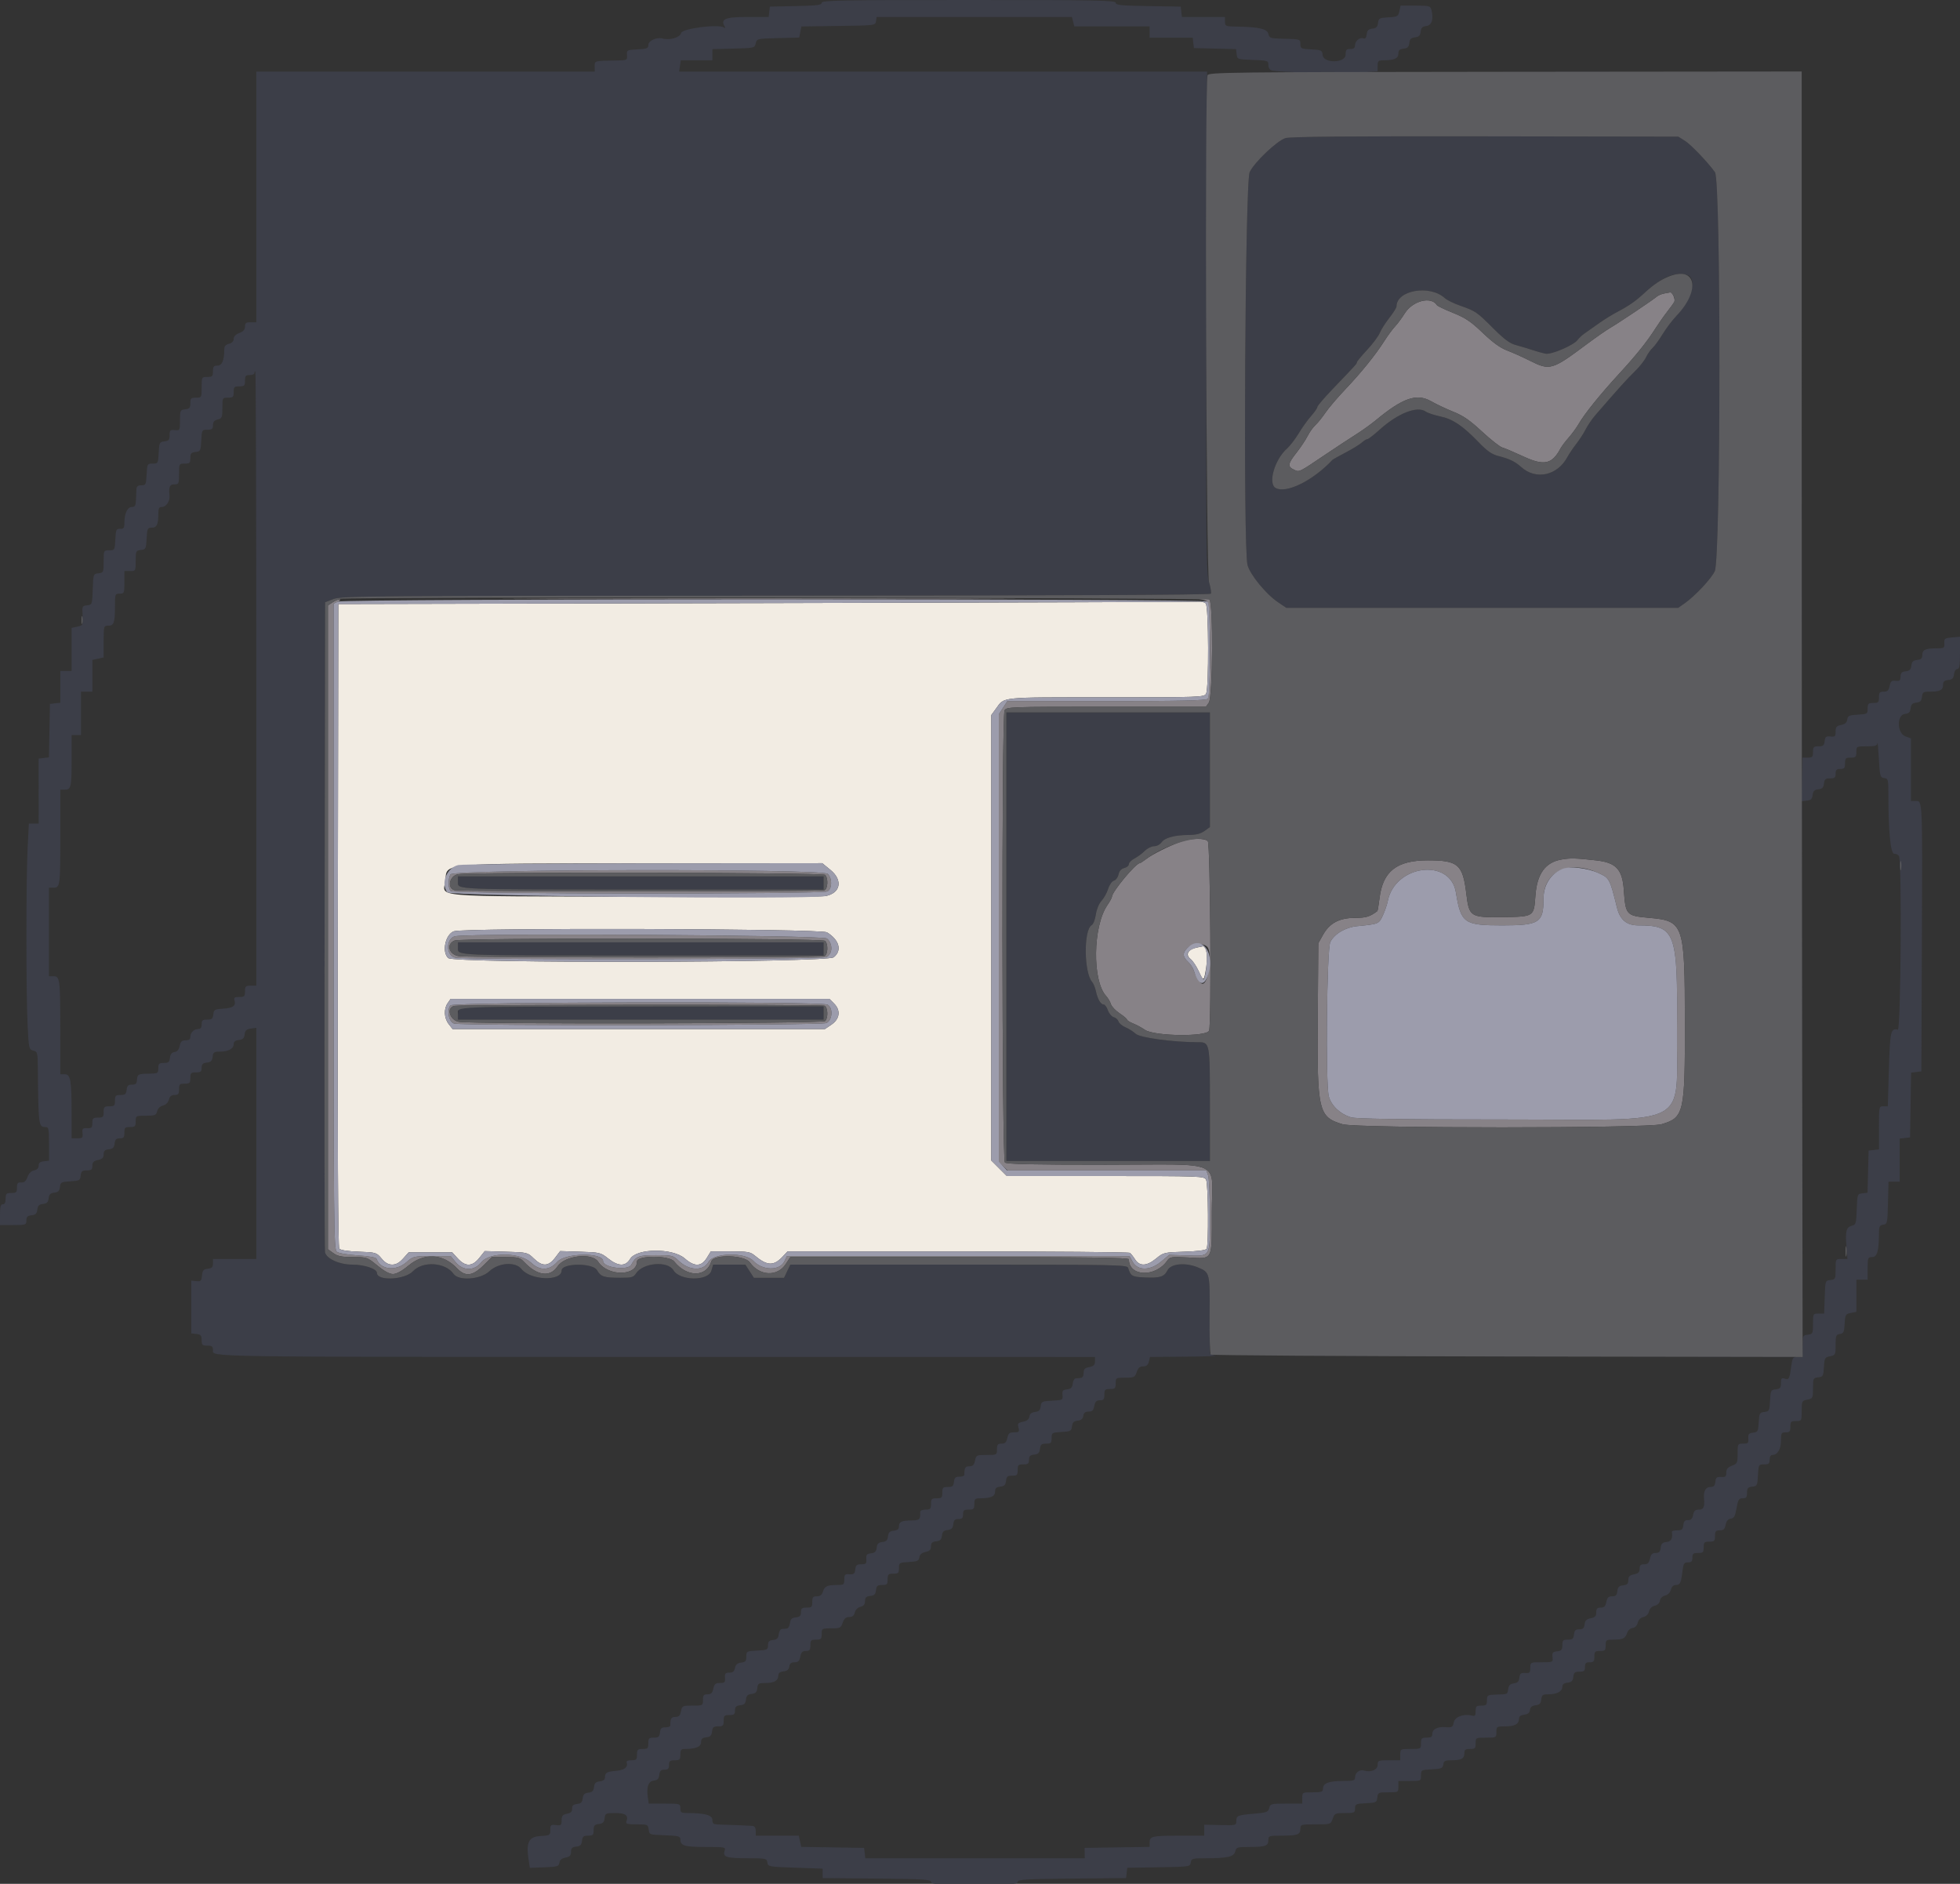 <svg id="svg" version="1.1" xmlns="http://www.w3.org/2000/svg" xmlns:xlink="http://www.w3.org/1999/xlink" width="400" height="384.444" viewBox="0, 0, 400,384.444"><rect x="0" y="0" width="400" height="384.444" fill="#333333" stroke="none"/><g id="svgg"><path id="path0" d="M156.346 123.076 L 69.038 123.269 68.941 188.805 C 68.874 234.007,68.969 254.492,69.246 254.827 C 69.501 255.133,70.965 255.360,73.231 255.444 C 76.732 255.574,76.836 255.605,77.863 256.827 C 78.608 257.713,79.242 258.077,80.040 258.077 C 80.823 258.077,81.503 257.698,82.282 256.827 L 83.398 255.577 87.844 255.577 L 92.289 255.577 93.430 256.827 C 95.006 258.552,96.384 258.512,97.830 256.699 L 98.930 255.320 103.291 255.449 C 107.619 255.576,107.661 255.586,108.940 256.827 C 110.678 258.512,111.912 258.476,113.268 256.698 L 114.320 255.319 118.427 255.448 C 122.394 255.573,122.587 255.619,124.111 256.827 C 126.174 258.463,127.664 258.495,128.591 256.925 C 129.893 254.723,137.288 254.657,139.758 256.827 C 141.714 258.546,143.128 258.515,144.231 256.731 L 145.063 255.385 149.040 255.385 C 152.651 255.385,153.118 255.468,154.105 256.289 C 156.567 258.337,157.902 258.384,159.690 256.485 L 160.726 255.385 195.459 255.391 C 214.562 255.394,230.369 255.524,230.586 255.679 C 230.802 255.834,231.282 256.438,231.652 257.019 C 232.579 258.475,234.036 258.410,235.955 256.827 C 237.432 255.609,237.578 255.574,241.716 255.444 C 244.370 255.361,246.067 255.145,246.244 254.867 C 246.685 254.174,246.593 241.590,246.140 240.744 C 245.754 240.023,245.120 240.000,225.609 240.000 L 205.475 240.000 203.891 238.416 L 202.308 236.833 202.308 191.376 L 202.308 145.919 203.277 144.594 C 205.044 142.179,203.786 142.308,225.637 142.308 C 245.121 142.308,245.754 142.285,246.140 141.564 C 246.731 140.459,246.674 123.751,246.077 123.154 C 245.823 122.900,245.174 122.735,244.635 122.787 C 244.095 122.839,204.365 122.969,156.346 123.076 M169.480 177.526 C 172.087 179.662,171.547 182.307,168.387 182.880 C 167.688 183.007,150.183 183.060,129.488 182.998 C 86.728 182.869,90.510 183.195,90.889 179.672 C 91.278 176.049,89.069 176.239,131.307 176.193 L 167.805 176.154 169.480 177.526 M168.764 190.264 C 171.310 191.845,171.888 193.982,170.140 195.357 C 168.715 196.478,92.705 196.633,91.473 195.517 C 90.121 194.294,90.882 190.691,92.626 190.052 C 94.672 189.303,167.542 189.505,168.764 190.264 M244.080 193.411 C 242.434 193.770,241.894 194.857,242.947 195.689 C 243.405 196.051,244.163 197.175,244.631 198.188 C 245.648 200.387,245.691 200.365,246.170 197.392 C 246.534 195.132,246.197 193.015,245.490 193.122 C 245.326 193.147,244.692 193.277,244.080 193.411 M170.234 204.814 C 171.624 206.205,171.389 207.958,169.655 209.122 L 168.348 210.000 130.356 210.000 L 92.364 210.000 91.566 208.987 C 90.621 207.785,90.534 205.892,91.368 204.701 L 91.967 203.846 130.616 203.846 L 169.266 203.846 170.234 204.814 " stroke="none" fill="#f2ece3" fill-rule="evenodd"></path><path id="path1" d="M167.692 0.566 C 167.692 1.032,166.755 1.151,162.404 1.239 L 157.115 1.346 156.994 2.404 L 156.872 3.462 152.500 3.462 C 147.973 3.462,146.965 3.897,147.919 5.441 C 148.096 5.726,148.028 5.784,147.731 5.601 C 146.549 4.871,139.233 5.820,139.004 6.733 C 138.770 7.662,136.735 8.258,135.181 7.851 C 133.981 7.537,132.308 8.324,132.308 9.202 C 132.308 9.857,132.003 9.978,130.096 10.077 C 127.948 10.189,127.887 10.222,127.957 11.250 C 128.028 12.294,127.999 12.308,125.649 12.346 C 121.261 12.415,121.345 12.392,121.361 13.558 L 121.376 14.615 86.842 14.615 L 52.308 14.615 52.308 40.192 L 52.308 65.769 51.154 65.769 C 50.209 65.769,50.000 65.928,50.000 66.646 C 50.000 67.268,49.664 67.651,48.846 67.959 C 48.100 68.241,47.692 68.663,47.692 69.156 C 47.692 69.647,47.351 70.002,46.731 70.158 C 46.046 70.330,45.769 70.660,45.769 71.305 C 45.769 73.531,45.312 74.615,44.375 74.615 C 43.616 74.615,43.462 74.811,43.462 75.769 C 43.462 76.795,43.333 76.923,42.308 76.923 C 41.166 76.923,41.154 76.944,41.154 79.038 C 41.154 81.132,41.142 81.154,40.000 81.154 C 38.980 81.154,38.846 81.285,38.846 82.282 C 38.846 83.227,38.674 83.430,37.788 83.532 C 36.778 83.648,36.731 83.747,36.731 85.769 C 36.731 87.847,36.712 87.883,35.673 87.774 C 34.732 87.675,34.615 87.789,34.615 88.806 C 34.615 89.767,34.447 89.968,33.558 90.071 C 32.556 90.186,32.494 90.310,32.385 92.404 C 32.272 94.561,32.242 94.615,31.154 94.615 C 30.066 94.615,30.036 94.669,29.923 96.827 C 29.815 98.899,29.747 99.038,28.846 99.038 C 28.154 99.038,27.874 99.254,27.845 99.808 C 27.824 100.231,27.781 101.226,27.749 102.019 C 27.703 103.192,27.547 103.462,26.914 103.462 C 26.016 103.462,25.385 104.795,25.385 106.690 C 25.385 107.745,25.246 107.941,24.519 107.915 C 23.731 107.887,23.644 108.083,23.538 110.096 C 23.426 112.263,23.400 112.308,22.288 112.308 C 21.160 112.308,21.154 112.319,21.154 114.590 C 21.154 116.794,21.117 116.876,20.096 116.994 C 19.049 117.114,19.037 117.146,18.927 120.264 C 18.817 123.371,18.802 123.415,17.773 123.534 C 16.771 123.649,16.736 123.730,16.859 125.635 C 16.984 127.574,16.961 127.623,15.801 127.878 L 14.615 128.138 14.615 132.531 L 14.615 136.923 13.462 136.923 L 12.308 136.923 12.308 140.167 L 12.308 143.410 11.250 143.532 L 10.192 143.654 10.086 149.110 L 9.979 154.566 8.932 154.687 L 7.885 154.808 7.889 161.442 L 7.893 168.077 6.891 168.077 L 5.888 168.077 5.638 172.981 C 5.315 179.306,5.314 202.984,5.636 209.300 C 5.876 214.004,5.917 214.185,6.789 214.403 C 7.648 214.619,7.694 214.796,7.723 217.988 C 7.832 229.663,7.875 230.000,9.253 230.000 C 9.937 230.000,10.000 230.291,10.000 233.436 L 10.000 236.872 8.942 236.994 C 8.182 237.081,7.885 237.331,7.885 237.885 C 7.885 238.388,7.564 238.720,6.957 238.846 C 6.365 238.969,5.878 239.458,5.611 240.199 C 5.303 241.051,4.963 241.346,4.327 241.309 C 3.619 241.268,3.462 241.460,3.462 242.360 C 3.462 243.327,3.321 243.462,2.308 243.462 C 1.282 243.462,1.154 243.590,1.154 244.615 C 1.154 245.385,0.962 245.769,0.577 245.769 C 0.134 245.769,0.000 246.261,0.000 247.885 L 0.000 250.000 2.692 250.000 C 5.288 250.000,5.385 249.966,5.385 249.064 C 5.385 248.329,5.612 248.102,6.442 248.006 C 7.266 247.911,7.526 247.656,7.619 246.850 C 7.712 246.051,7.974 245.789,8.773 245.696 C 9.573 245.604,9.835 245.342,9.927 244.543 C 10.019 243.743,10.282 243.481,11.081 243.389 C 11.882 243.296,12.142 243.034,12.235 242.231 C 12.346 241.269,12.503 241.184,14.351 241.077 C 16.208 240.970,16.355 240.888,16.468 239.904 C 16.570 239.018,16.773 238.846,17.718 238.846 C 18.655 238.846,18.846 238.689,18.846 237.915 C 18.846 237.193,19.106 236.927,20.000 236.731 C 20.884 236.537,21.154 236.265,21.154 235.572 C 21.154 234.870,21.392 234.639,22.212 234.545 C 23.042 234.449,23.295 234.196,23.391 233.365 C 23.487 232.535,23.713 232.308,24.449 232.308 C 25.232 232.308,25.385 232.120,25.385 231.154 C 25.385 230.128,25.513 230.000,26.538 230.000 C 27.564 230.000,27.692 229.872,27.692 228.846 C 27.692 227.707,27.718 227.692,29.766 227.692 C 31.632 227.692,31.863 227.600,32.070 226.773 C 32.210 226.218,32.681 225.759,33.260 225.614 C 33.853 225.465,34.311 225.008,34.459 224.417 C 34.631 223.733,34.960 223.462,35.619 223.462 C 36.384 223.462,36.538 223.268,36.538 222.308 C 36.538 221.282,36.667 221.154,37.692 221.154 C 38.718 221.154,38.846 221.026,38.846 220.000 C 38.846 218.974,38.974 218.846,40.000 218.846 C 40.966 218.846,41.154 218.694,41.154 217.910 C 41.154 217.175,41.381 216.948,42.212 216.852 C 43.042 216.757,43.295 216.504,43.391 215.673 C 43.498 214.744,43.676 214.615,44.859 214.615 C 46.581 214.615,47.692 214.017,47.692 213.089 C 47.692 212.578,48.010 212.322,48.750 212.237 C 49.569 212.143,49.834 211.886,49.925 211.098 C 50.018 210.303,50.290 210.045,51.175 209.915 L 52.308 209.749 52.308 233.336 L 52.308 256.923 47.885 256.923 L 43.462 256.923 43.462 257.859 C 43.462 258.594,43.235 258.821,42.404 258.917 C 41.520 259.018,41.326 259.246,41.225 260.299 C 41.118 261.412,40.983 261.547,40.071 261.453 L 39.038 261.346 39.038 266.731 L 39.038 272.115 40.096 272.237 C 40.982 272.339,41.154 272.542,41.154 273.487 C 41.154 274.484,41.288 274.615,42.308 274.615 C 43.267 274.615,43.462 274.770,43.462 275.532 C 43.462 276.961,40.287 276.912,134.327 276.918 L 223.462 276.923 223.462 277.837 C 223.462 278.544,223.201 278.802,222.308 278.981 C 221.391 279.164,221.154 279.411,221.154 280.183 C 221.154 280.768,220.925 281.173,220.577 281.202 C 220.260 281.228,219.784 281.272,219.519 281.298 C 219.255 281.325,218.985 281.812,218.919 282.381 C 218.827 283.180,218.565 283.442,217.765 283.534 C 216.895 283.635,216.748 283.818,216.838 284.692 C 216.943 285.701,216.884 285.733,214.723 285.846 C 212.630 285.955,212.493 286.022,212.381 286.996 C 212.288 287.795,212.026 288.057,211.227 288.150 C 210.512 288.232,210.156 288.523,210.075 289.091 C 209.994 289.658,209.595 289.985,208.783 290.147 C 207.757 290.352,207.639 290.504,207.850 291.345 C 208.067 292.209,207.975 292.308,206.961 292.308 C 206.017 292.308,205.788 292.499,205.577 293.462 C 205.380 294.356,205.114 294.615,204.393 294.615 C 203.615 294.615,203.462 294.805,203.462 295.769 C 203.462 296.912,203.441 296.923,201.337 296.923 C 199.283 296.923,199.204 296.962,198.981 298.077 C 198.802 298.970,198.544 299.231,197.837 299.231 C 196.985 299.231,196.793 299.556,196.806 300.972 C 196.808 301.190,196.359 301.363,195.808 301.357 C 194.999 301.348,194.784 301.549,194.686 302.404 C 194.584 303.290,194.381 303.462,193.436 303.462 C 192.439 303.462,192.308 303.596,192.308 304.615 C 192.308 305.641,192.179 305.769,191.154 305.769 C 190.128 305.769,190.000 305.897,190.000 306.923 C 190.000 307.939,189.867 308.077,188.889 308.077 C 188.247 308.077,187.785 308.280,187.796 308.558 C 187.853 310.101,187.683 310.263,185.982 310.289 C 183.958 310.319,183.462 310.565,183.462 311.536 C 183.462 312.036,183.138 312.294,182.404 312.378 C 181.580 312.473,181.320 312.728,181.227 313.534 C 181.134 314.334,180.872 314.596,180.073 314.688 C 179.273 314.781,179.011 315.043,178.919 315.842 C 178.827 316.642,178.565 316.904,177.765 316.996 C 176.900 317.096,176.743 317.289,176.803 318.173 C 176.867 319.098,176.737 319.231,175.771 319.231 C 174.852 319.231,174.646 319.408,174.545 320.288 C 174.442 321.180,174.257 321.334,173.365 321.268 C 172.433 321.199,172.308 321.324,172.308 322.326 C 172.308 323.405,172.226 323.462,170.673 323.467 C 168.762 323.474,168.278 323.726,167.911 324.904 C 167.728 325.490,167.339 325.769,166.705 325.769 C 165.922 325.769,165.769 325.957,165.769 326.923 C 165.769 327.949,165.641 328.077,164.615 328.077 C 163.649 328.077,163.462 328.229,163.462 329.013 C 163.462 329.748,163.235 329.975,162.404 330.071 C 161.573 330.166,161.320 330.419,161.224 331.250 C 161.158 331.832,160.855 332.329,160.551 332.356 C 160.248 332.382,159.784 332.425,159.519 332.452 C 159.255 332.478,158.985 332.965,158.919 333.534 C 158.827 334.334,158.565 334.596,157.765 334.688 C 156.950 334.782,156.731 335.012,156.731 335.769 C 156.731 336.670,156.591 336.738,154.519 336.846 C 152.365 336.958,152.308 336.990,152.308 338.071 C 152.308 338.994,152.131 339.200,151.252 339.301 C 150.481 339.390,150.144 339.683,150.002 340.385 C 149.857 341.102,149.564 341.346,148.846 341.346 C 148.036 341.346,147.896 341.513,147.957 342.404 C 148.020 343.328,147.891 343.462,146.930 343.462 C 146.021 343.462,145.786 343.662,145.577 344.615 C 145.380 345.510,145.114 345.769,144.393 345.769 C 143.615 345.769,143.462 345.959,143.462 346.923 C 143.462 348.066,143.441 348.077,141.337 348.077 C 139.283 348.077,139.204 348.116,138.981 349.231 C 138.802 350.124,138.544 350.385,137.837 350.385 C 136.985 350.385,136.793 350.710,136.806 352.126 C 136.808 352.344,136.359 352.517,135.808 352.511 C 134.999 352.502,134.784 352.703,134.686 353.558 C 134.584 354.444,134.381 354.615,133.436 354.615 C 132.439 354.615,132.308 354.749,132.308 355.769 C 132.308 356.795,132.179 356.923,131.154 356.923 C 130.128 356.923,130.000 357.051,130.000 358.077 C 130.000 359.100,129.870 359.231,128.858 359.231 C 128.107 359.231,127.777 359.395,127.893 359.712 C 128.219 360.601,127.407 361.248,125.791 361.384 C 123.835 361.550,123.462 361.760,123.462 362.689 C 123.462 363.190,123.138 363.448,122.404 363.532 C 121.580 363.627,121.320 363.882,121.227 364.688 C 121.134 365.488,120.872 365.750,120.073 365.842 C 119.273 365.934,119.011 366.197,118.919 366.996 C 118.827 367.795,118.565 368.057,117.765 368.150 C 116.988 368.240,116.737 368.476,116.758 369.100 C 116.777 369.714,116.501 369.988,115.700 370.148 C 114.810 370.326,114.615 370.565,114.615 371.478 C 114.615 372.489,114.509 372.579,113.462 372.457 C 112.412 372.335,112.308 372.424,112.308 373.449 C 112.308 374.536,112.238 374.579,110.288 374.691 C 107.932 374.827,107.345 375.959,107.858 379.378 L 108.129 381.185 111.084 381.073 C 113.766 380.972,114.049 380.886,114.156 380.140 C 114.235 379.580,114.633 379.246,115.406 379.092 C 116.291 378.915,116.538 378.659,116.538 377.920 C 116.538 377.174,116.762 376.948,117.596 376.852 C 118.427 376.757,118.680 376.504,118.776 375.673 C 118.877 374.787,119.081 374.615,120.026 374.615 C 121.017 374.615,121.154 374.479,121.154 373.487 C 121.154 372.542,121.326 372.339,122.212 372.237 C 123.042 372.141,123.295 371.888,123.391 371.058 C 123.507 370.051,123.612 370.000,125.561 370.000 C 127.674 370.000,128.310 370.485,127.831 371.731 C 127.650 372.204,128.026 372.308,129.933 372.308 C 132.182 372.308,132.261 372.342,132.378 373.365 C 132.499 374.413,132.529 374.424,135.673 374.535 C 138.403 374.631,138.846 374.741,138.846 375.323 C 138.846 376.671,139.649 376.923,143.949 376.923 C 148.036 376.923,148.123 376.941,147.869 377.740 C 147.477 378.977,148.242 379.218,152.569 379.225 C 156.335 379.231,156.490 379.264,156.608 380.096 C 156.727 380.938,156.884 380.967,162.308 381.154 L 167.885 381.346 167.885 382.308 L 167.885 383.269 178.942 383.371 C 188.418 383.459,190.000 383.555,190.000 384.044 C 190.000 384.533,191.280 384.615,198.846 384.615 C 206.412 384.615,207.692 384.533,207.692 384.044 C 207.692 383.555,209.274 383.459,218.750 383.371 L 229.808 383.269 229.929 382.221 L 230.049 381.172 236.467 381.067 C 242.793 380.963,242.886 380.949,243.008 380.096 C 243.123 379.285,243.315 379.231,246.084 379.227 C 250.549 379.220,251.819 378.927,252.092 377.839 C 252.307 376.985,252.501 376.923,254.976 376.923 C 258.245 376.923,258.846 376.708,258.846 375.536 C 258.846 374.654,258.957 374.615,261.507 374.615 C 264.784 374.615,265.385 374.400,265.385 373.228 C 265.385 372.334,265.471 372.308,268.482 372.308 C 271.577 372.308,271.579 372.307,271.981 371.154 C 272.361 370.064,272.498 370.000,274.461 370.000 C 276.409 370.000,276.538 369.941,276.538 369.058 C 276.538 368.180,276.691 368.107,278.750 368.000 C 280.844 367.891,280.968 367.828,281.083 366.827 C 281.199 365.818,281.301 365.769,283.295 365.769 C 285.360 365.769,285.385 365.756,285.385 364.615 L 285.385 363.462 287.692 363.462 C 289.991 363.462,290.000 363.457,290.000 362.327 C 290.000 361.215,290.045 361.190,292.212 361.077 C 294.171 360.975,294.437 360.863,294.546 360.096 C 294.649 359.370,294.907 359.231,296.149 359.231 C 298.218 359.231,298.846 358.908,298.846 357.843 C 298.846 357.077,299.039 356.923,300.000 356.923 C 301.026 356.923,301.154 356.795,301.154 355.769 C 301.154 354.627,301.175 354.615,303.269 354.615 C 305.363 354.615,305.385 354.604,305.385 353.462 C 305.385 352.340,305.436 352.308,307.231 352.308 C 309.169 352.308,310.000 351.831,310.000 350.718 C 310.000 350.276,310.357 350.010,311.058 349.929 C 311.805 349.843,312.151 349.561,312.235 348.966 C 312.319 348.376,312.665 348.088,313.389 348.004 C 314.195 347.911,314.450 347.651,314.545 346.827 C 314.652 345.898,314.830 345.769,316.012 345.769 C 317.735 345.769,318.846 345.171,318.846 344.243 C 318.846 343.732,319.164 343.476,319.904 343.391 C 320.735 343.295,320.988 343.042,321.083 342.212 C 321.185 341.326,321.388 341.154,322.333 341.154 C 323.280 341.154,323.462 340.999,323.462 340.192 C 323.462 339.423,323.654 339.231,324.423 339.231 C 325.235 339.231,325.385 339.051,325.385 338.077 C 325.385 337.051,325.513 336.923,326.538 336.923 C 327.564 336.923,327.692 336.795,327.692 335.769 C 327.692 334.669,327.768 334.615,329.327 334.609 C 331.229 334.603,331.722 334.350,332.082 333.197 C 332.226 332.735,332.718 332.302,333.175 332.236 C 333.690 332.161,334.092 331.754,334.229 331.168 C 334.367 330.580,334.806 330.137,335.385 330.000 C 335.958 329.865,336.403 329.420,336.538 328.846 C 336.675 328.267,337.119 327.828,337.706 327.691 C 338.284 327.555,338.700 327.151,338.772 326.655 C 338.843 326.169,339.266 325.747,339.824 325.607 C 340.392 325.465,340.851 324.999,340.997 324.417 C 341.144 323.834,341.512 323.462,341.942 323.462 C 342.870 323.462,343.067 323.084,343.340 320.778 C 343.542 319.069,343.673 318.846,344.477 318.846 C 345.189 318.846,345.385 318.639,345.385 317.885 C 345.385 317.073,345.564 316.923,346.538 316.923 C 347.564 316.923,347.692 316.795,347.692 315.769 C 347.692 314.744,347.821 314.615,348.846 314.615 C 349.872 314.615,350.000 314.487,350.000 313.462 C 350.000 312.484,350.149 312.308,350.971 312.308 C 351.739 312.308,351.990 312.070,352.169 311.175 C 352.323 310.403,352.657 310.005,353.217 309.925 C 353.880 309.830,354.108 309.419,354.397 307.788 C 354.708 306.037,354.874 305.769,355.647 305.769 C 356.377 305.769,356.538 305.564,356.538 304.641 C 356.538 303.696,356.710 303.493,357.596 303.391 C 358.597 303.276,358.660 303.151,358.769 301.058 C 358.882 298.891,358.908 298.846,360.019 298.846 C 360.973 298.846,361.154 298.693,361.154 297.885 C 361.154 297.308,361.374 296.923,361.703 296.923 C 362.754 296.923,363.462 295.751,363.462 294.011 C 363.462 292.451,363.542 292.308,364.423 292.308 C 365.235 292.308,365.385 292.128,365.385 291.154 C 365.385 290.128,365.513 290.000,366.538 290.000 C 367.677 290.000,367.692 289.973,367.692 287.933 C 367.692 285.943,367.736 285.857,368.846 285.635 C 369.959 285.412,370.000 285.329,370.000 283.304 C 370.000 281.300,370.048 281.199,371.058 281.083 C 372.041 280.970,372.123 280.822,372.230 278.987 C 372.337 277.142,372.420 276.997,373.480 276.785 C 374.571 276.567,374.615 276.476,374.615 274.459 C 374.615 272.576,374.704 272.349,375.481 272.238 C 376.232 272.132,376.361 271.854,376.461 270.141 C 376.568 268.296,376.651 268.151,377.711 267.939 L 378.846 267.712 378.846 264.433 L 378.846 261.154 380.000 261.154 L 381.154 261.154 381.154 258.846 C 381.154 256.675,381.208 256.538,382.065 256.538 C 383.079 256.538,383.449 255.292,383.457 251.854 C 383.461 250.281,383.571 250.038,384.327 249.931 C 385.158 249.813,385.197 249.637,385.301 245.481 L 385.410 241.154 386.551 241.154 L 387.692 241.154 387.692 236.756 L 387.692 232.359 388.750 232.237 L 389.808 232.115 389.913 225.505 L 390.018 218.896 391.067 218.775 L 392.115 218.654 392.221 191.923 C 392.337 162.867,392.363 163.462,390.954 163.462 L 390.000 163.462 390.000 157.082 L 390.000 150.702 388.846 150.267 C 387.137 149.622,387.059 145.893,388.750 145.699 C 389.574 145.604,389.834 145.348,389.927 144.543 C 390.019 143.743,390.282 143.481,391.081 143.389 C 391.887 143.296,392.142 143.036,392.237 142.212 C 392.346 141.262,392.510 141.154,393.840 141.154 C 395.899 141.154,396.538 140.831,396.538 139.792 C 396.538 139.102,396.780 138.869,397.596 138.776 C 398.427 138.680,398.680 138.427,398.776 137.596 C 398.845 136.991,399.133 136.538,399.449 136.538 C 399.885 136.538,400.000 135.848,400.000 133.241 L 400.000 129.943 398.365 130.089 C 396.861 130.224,396.737 130.318,396.803 131.272 C 396.871 132.249,396.781 132.308,395.200 132.308 C 392.944 132.308,392.308 132.607,392.308 133.669 C 392.308 134.360,392.066 134.592,391.250 134.686 C 390.426 134.781,390.166 135.036,390.073 135.842 C 389.981 136.642,389.718 136.904,388.919 136.996 C 388.109 137.089,387.881 137.324,387.869 138.077 C 387.856 138.878,387.688 139.021,386.861 138.936 C 386.031 138.849,385.830 139.023,385.636 139.993 C 385.451 140.917,385.205 141.154,384.433 141.154 C 383.610 141.154,383.462 141.330,383.462 142.308 C 383.462 143.333,383.333 143.462,382.308 143.462 C 381.287 143.462,381.154 143.592,381.154 144.595 C 381.154 145.692,381.088 145.733,379.135 145.845 C 377.364 145.947,377.100 146.070,376.990 146.842 C 376.902 147.464,376.535 147.789,375.740 147.948 C 374.806 148.135,374.615 148.363,374.615 149.293 C 374.615 150.286,374.495 150.401,373.558 150.303 C 372.657 150.209,372.482 150.349,372.378 151.250 C 372.276 152.136,372.073 152.308,371.128 152.308 C 370.131 152.308,370.000 152.442,370.000 153.462 C 370.000 154.469,369.863 154.615,368.924 154.615 L 367.849 154.615 367.745 159.066 L 367.642 163.518 368.725 163.393 C 369.576 163.296,369.833 163.048,369.927 162.235 C 370.019 161.435,370.282 161.173,371.081 161.081 C 371.887 160.988,372.142 160.728,372.237 159.904 C 372.339 159.018,372.542 158.846,373.487 158.846 C 374.434 158.846,374.615 158.692,374.615 157.885 C 374.615 157.115,374.808 156.923,375.577 156.923 C 376.389 156.923,376.538 156.744,376.538 155.769 C 376.538 154.744,376.667 154.615,377.692 154.615 C 378.718 154.615,378.846 154.487,378.846 153.462 C 378.846 152.319,378.868 152.308,380.962 152.308 C 382.691 152.308,383.090 152.185,383.151 151.635 C 383.192 151.264,383.322 152.692,383.440 154.808 C 383.641 158.428,383.705 158.661,384.519 158.777 C 385.341 158.893,385.385 159.069,385.386 162.238 C 385.390 169.783,385.831 174.231,386.575 174.231 C 386.953 174.231,387.388 174.434,387.542 174.683 C 388.159 175.681,387.930 210.273,387.308 210.126 C 385.864 209.786,385.712 210.461,385.487 218.215 L 385.268 225.769 384.365 225.769 C 383.470 225.769,383.462 225.808,383.462 230.167 L 383.462 234.564 382.404 234.686 L 381.346 234.808 381.238 239.110 L 381.129 243.413 380.084 243.533 C 379.052 243.652,379.037 243.695,378.927 246.789 C 378.824 249.713,378.756 249.939,377.916 250.150 C 376.779 250.435,376.572 251.242,376.826 254.399 L 377.028 256.923 375.822 256.923 C 374.618 256.923,374.615 256.927,374.615 259.013 C 374.615 261.007,374.567 261.108,373.558 261.224 C 372.504 261.346,372.500 261.357,372.389 264.712 L 372.278 268.077 371.139 268.077 C 370.017 268.077,370.000 268.107,370.000 270.167 C 370.000 272.161,369.951 272.262,368.942 272.378 C 367.925 272.495,367.885 272.584,367.888 274.712 C 367.892 276.858,367.861 276.923,366.854 276.923 C 365.907 276.923,365.795 277.082,365.572 278.750 C 365.215 281.412,365.106 281.624,364.233 281.347 C 363.578 281.139,363.462 281.276,363.462 282.256 C 363.462 283.229,363.296 283.430,362.404 283.532 C 361.404 283.647,361.340 283.774,361.232 285.842 C 361.124 287.899,361.055 288.037,360.078 288.149 C 359.115 288.260,359.030 288.416,358.923 290.265 C 358.816 292.113,358.731 292.269,357.769 292.380 C 356.900 292.480,356.743 292.673,356.803 293.558 C 356.867 294.488,356.739 294.615,355.745 294.615 C 354.638 294.615,354.615 294.656,354.615 296.646 C 354.615 298.550,354.543 298.705,353.462 299.113 C 352.599 299.439,352.308 299.794,352.308 300.520 C 352.308 301.340,352.144 301.480,351.250 301.419 C 350.360 301.358,350.173 301.514,350.071 302.404 C 349.975 303.232,349.747 303.462,349.020 303.462 C 348.103 303.462,347.620 304.344,347.758 305.769 C 347.927 307.525,347.679 308.077,346.721 308.077 C 345.964 308.077,345.702 308.315,345.533 309.161 C 345.373 309.962,345.099 310.239,344.485 310.219 C 343.856 310.199,343.624 310.449,343.532 311.250 C 343.430 312.136,343.227 312.308,342.282 312.308 C 341.662 312.308,341.174 312.438,341.199 312.596 C 341.412 313.940,341.077 314.573,340.096 314.686 C 339.265 314.782,339.012 315.035,338.917 315.865 C 338.822 316.685,338.591 316.923,337.890 316.923 C 337.196 316.923,336.925 317.193,336.731 318.077 C 336.534 318.971,336.268 319.231,335.546 319.231 C 334.823 319.231,334.615 319.434,334.615 320.144 C 334.615 320.851,334.355 321.110,333.462 321.288 C 332.555 321.470,332.308 321.722,332.308 322.465 C 332.308 323.210,332.084 323.436,331.250 323.532 C 330.419 323.628,330.166 323.881,330.071 324.712 C 329.975 325.546,329.749 325.769,329.003 325.769 C 328.260 325.769,328.008 326.016,327.827 326.923 C 327.648 327.816,327.390 328.077,326.683 328.077 C 325.962 328.077,325.769 328.282,325.769 329.048 C 325.769 329.815,325.532 330.067,324.637 330.246 C 323.771 330.419,323.476 330.711,323.387 331.486 C 323.295 332.280,323.060 332.500,322.308 332.500 C 321.545 332.500,321.321 332.718,321.224 333.558 C 321.123 334.444,320.919 334.615,319.974 334.615 C 318.983 334.615,318.846 334.752,318.846 335.744 C 318.846 336.689,318.674 336.892,317.788 336.994 C 316.888 337.097,316.747 337.272,316.841 338.173 C 316.951 339.222,316.934 339.231,314.630 339.231 C 312.317 339.231,312.308 339.235,312.308 340.361 C 312.308 341.355,312.180 341.482,311.250 341.419 C 310.366 341.358,310.173 341.516,310.073 342.381 C 309.982 343.168,309.715 343.443,308.955 343.534 C 308.235 343.621,307.917 343.916,307.816 344.592 C 307.633 345.808,307.765 345.739,305.458 345.821 C 303.537 345.889,303.462 345.933,303.462 346.984 C 303.462 347.942,303.319 348.077,302.308 348.077 C 301.290 348.077,301.154 348.209,301.154 349.195 C 301.154 350.121,301.023 350.278,300.389 350.113 C 298.726 349.678,296.909 350.358,296.680 351.502 C 296.487 352.470,296.325 352.568,295.082 352.470 C 293.370 352.334,292.308 352.866,292.308 353.860 C 292.308 354.443,292.044 354.615,291.154 354.615 C 290.128 354.615,290.000 354.744,290.000 355.769 C 290.000 356.911,289.979 356.923,287.885 356.923 C 285.791 356.923,285.769 356.935,285.769 358.077 L 285.769 359.231 283.462 359.231 C 281.284 359.231,281.154 359.283,281.154 360.151 C 281.154 361.167,279.770 361.762,278.410 361.330 C 277.492 361.038,276.538 361.756,276.538 362.739 C 276.538 363.373,276.227 363.462,274.013 363.462 C 271.161 363.462,270.000 363.910,270.000 365.014 C 270.000 365.673,269.731 365.769,267.885 365.769 C 265.791 365.769,265.769 365.781,265.769 366.923 L 265.769 368.077 262.507 368.077 C 259.401 368.077,259.235 368.120,259.018 368.984 C 258.811 369.807,258.521 369.915,255.900 370.136 C 252.547 370.420,252.308 370.522,252.308 371.674 C 252.308 372.501,252.188 372.530,249.038 372.455 L 245.769 372.378 245.769 373.497 L 245.769 374.615 240.801 374.615 C 235.142 374.615,234.615 374.733,234.615 375.994 L 234.615 376.905 227.981 377.010 L 221.346 377.115 221.361 378.173 L 221.376 379.231 198.983 379.231 L 176.590 379.231 176.468 378.173 L 176.346 377.115 169.932 377.010 L 163.519 376.905 163.267 375.760 L 163.016 374.615 158.623 374.615 L 154.231 374.615 154.231 373.654 C 154.231 373.020,154.001 372.670,153.558 372.625 C 152.908 372.561,149.815 372.434,146.827 372.349 C 145.579 372.313,145.385 372.185,145.385 371.398 C 145.385 370.427,143.840 370.000,140.331 370.000 C 139.004 370.000,138.846 369.898,138.846 369.038 C 138.846 368.089,138.805 368.077,135.621 368.077 L 132.395 368.077 132.226 366.923 C 131.899 364.698,132.293 363.516,133.406 363.387 C 134.194 363.296,134.451 363.031,134.545 362.212 C 134.640 361.381,134.867 361.154,135.602 361.154 C 136.344 361.154,136.538 360.955,136.538 360.192 C 136.538 359.380,136.718 359.231,137.692 359.231 C 138.718 359.231,138.846 359.103,138.846 358.077 C 138.846 357.119,139.001 356.923,139.760 356.923 C 141.967 356.923,143.077 356.465,143.077 355.554 C 143.077 354.872,143.321 354.638,144.135 354.545 C 144.965 354.449,145.218 354.196,145.314 353.365 C 145.416 352.480,145.619 352.308,146.564 352.308 C 147.561 352.308,147.692 352.174,147.692 351.154 C 147.692 350.128,147.821 350.000,148.846 350.000 C 149.812 350.000,150.000 349.848,150.000 349.064 C 150.000 348.329,150.227 348.102,151.058 348.006 C 151.882 347.911,152.142 347.656,152.235 346.850 C 152.327 346.051,152.589 345.789,153.389 345.696 C 154.195 345.603,154.450 345.343,154.545 344.519 C 154.656 343.551,154.804 343.462,156.295 343.462 C 158.030 343.462,158.846 342.953,158.846 341.872 C 158.846 341.430,159.204 341.164,159.904 341.083 C 160.661 340.996,160.996 340.716,161.084 340.096 C 161.174 339.467,161.465 339.231,162.152 339.231 C 162.893 339.231,163.146 338.983,163.327 338.077 C 163.506 337.184,163.764 336.923,164.471 336.923 C 165.230 336.923,165.385 336.727,165.385 335.769 C 165.385 334.744,165.513 334.615,166.538 334.615 C 167.564 334.615,167.692 334.487,167.692 333.462 C 167.692 332.332,167.733 332.308,169.635 332.308 C 171.449 332.308,171.605 332.231,171.981 331.154 C 172.276 330.307,172.627 330.000,173.300 330.000 C 173.948 330.000,174.284 329.728,174.449 329.072 C 174.588 328.519,175.057 328.049,175.610 327.911 C 176.271 327.745,176.538 327.410,176.538 326.749 C 176.538 326.022,176.768 325.794,177.596 325.699 C 178.427 325.603,178.680 325.350,178.776 324.519 C 178.877 323.633,179.081 323.462,180.026 323.462 C 181.023 323.462,181.154 323.328,181.154 322.308 C 181.154 321.282,181.282 321.154,182.308 321.154 C 183.329 321.154,183.462 321.023,183.462 320.020 C 183.462 318.924,183.528 318.883,185.481 318.770 C 187.220 318.670,187.517 318.538,187.620 317.814 C 187.701 317.241,188.099 316.895,188.870 316.726 C 189.730 316.537,190.000 316.261,190.000 315.572 C 190.000 314.870,190.238 314.639,191.058 314.545 C 191.882 314.450,192.142 314.195,192.235 313.389 C 192.327 312.589,192.589 312.327,193.389 312.235 C 194.195 312.142,194.450 311.882,194.545 311.058 C 194.640 310.227,194.867 310.000,195.602 310.000 C 196.344 310.000,196.538 309.801,196.538 309.038 C 196.538 308.226,196.718 308.077,197.692 308.077 C 198.718 308.077,198.846 307.949,198.846 306.923 C 198.846 305.879,198.965 305.769,200.096 305.764 C 202.246 305.755,203.077 305.376,203.077 304.404 C 203.077 303.718,203.320 303.485,204.135 303.391 C 204.965 303.295,205.218 303.042,205.314 302.212 C 205.416 301.326,205.619 301.154,206.564 301.154 C 207.561 301.154,207.692 301.020,207.692 300.000 C 207.692 298.974,207.821 298.846,208.846 298.846 C 209.812 298.846,210.000 298.694,210.000 297.910 C 210.000 297.175,210.227 296.948,211.058 296.852 C 211.888 296.757,212.141 296.504,212.237 295.673 C 212.339 294.787,212.542 294.615,213.487 294.615 C 214.480 294.615,214.615 294.479,214.615 293.482 C 214.615 292.385,214.682 292.344,216.635 292.232 C 218.506 292.124,218.663 292.040,218.773 291.081 C 218.866 290.282,219.128 290.019,219.927 289.927 C 220.661 289.842,220.997 289.556,221.084 288.942 C 221.174 288.313,221.465 288.077,222.152 288.077 C 222.893 288.077,223.146 287.829,223.327 286.923 C 223.506 286.030,223.764 285.769,224.471 285.769 C 225.230 285.769,225.385 285.574,225.385 284.615 C 225.385 283.590,225.513 283.462,226.538 283.462 C 227.564 283.462,227.692 283.333,227.692 282.308 C 227.692 281.178,227.733 281.154,229.635 281.154 C 231.449 281.154,231.605 281.077,231.981 280.000 C 232.276 279.153,232.627 278.846,233.300 278.846 C 233.956 278.846,234.284 278.574,234.457 277.885 L 234.699 276.923 241.869 276.865 C 245.812 276.834,248.563 276.736,247.981 276.648 C 247.399 276.559,246.907 276.283,246.888 276.032 C 246.868 275.782,246.871 272.202,246.894 268.077 C 246.940 259.784,246.910 259.668,244.492 258.658 C 241.956 257.598,238.973 257.870,238.272 259.225 C 237.564 260.594,236.737 260.848,233.490 260.694 C 231.029 260.576,230.744 260.407,230.232 258.750 C 230.036 258.116,228.052 258.077,195.660 258.077 L 161.296 258.077 160.654 259.423 L 160.012 260.769 156.933 260.769 L 153.853 260.769 152.984 259.428 L 152.115 258.086 148.830 258.082 L 145.544 258.077 145.176 259.327 C 144.541 261.482,138.725 261.408,137.438 259.229 C 136.276 257.262,131.235 257.683,129.804 259.867 C 129.280 260.667,128.919 260.769,126.626 260.764 C 123.223 260.757,122.614 260.559,121.840 259.210 C 120.966 257.688,114.615 257.750,114.615 259.281 C 114.615 261.530,108.244 261.294,106.422 258.977 C 105.209 257.436,101.743 257.672,99.887 259.423 C 98.076 261.132,93.605 261.460,92.555 259.962 C 90.899 257.598,86.289 257.298,84.284 259.423 C 82.609 261.199,76.923 261.469,76.923 259.772 C 76.923 258.936,74.354 258.077,71.856 258.077 C 69.277 258.077,66.653 256.891,66.327 255.577 C 66.222 255.154,66.183 225.130,66.241 188.857 L 66.346 122.907 68.077 122.243 C 69.697 121.623,75.486 121.579,158.343 121.559 C 214.837 121.546,246.961 121.404,247.107 121.167 C 247.234 120.963,247.058 119.836,246.717 118.664 C 246.158 116.741,246.110 111.531,246.222 65.574 L 246.346 14.615 192.470 14.615 L 138.595 14.615 138.764 13.462 L 138.933 12.308 142.159 12.308 L 145.385 12.308 145.385 11.166 L 145.385 10.025 149.695 9.916 C 153.938 9.809,154.009 9.793,154.231 8.846 C 154.453 7.899,154.523 7.883,158.779 7.776 L 163.101 7.667 163.328 6.534 L 163.555 5.401 171.104 5.296 C 178.605 5.193,178.655 5.187,178.777 4.327 L 178.900 3.462 198.831 3.462 L 218.763 3.462 219.004 4.423 L 219.245 5.385 226.930 5.385 L 234.615 5.385 234.615 6.538 L 234.615 7.692 239.013 7.692 L 243.410 7.692 243.532 8.750 L 243.654 9.808 247.956 9.916 L 252.259 10.025 252.379 11.070 C 252.499 12.103,252.538 12.117,255.673 12.227 C 258.732 12.335,258.846 12.372,258.846 13.259 C 258.846 13.805,259.119 14.257,259.519 14.371 C 260.879 14.760,273.939 15.085,277.491 14.818 L 281.154 14.544 281.154 13.426 C 281.154 12.422,281.281 12.307,282.404 12.302 C 284.554 12.293,285.385 11.914,285.385 10.942 C 285.385 10.256,285.628 10.023,286.442 9.929 C 287.266 9.835,287.526 9.579,287.619 8.773 C 287.712 7.974,287.974 7.712,288.773 7.619 C 289.573 7.527,289.835 7.265,289.927 6.466 C 290.019 5.666,290.282 5.404,291.081 5.312 C 292.197 5.183,292.605 3.931,292.138 2.069 C 291.920 1.202,291.749 1.154,288.869 1.154 L 285.830 1.154 285.581 2.289 C 285.349 3.346,285.197 3.431,283.339 3.539 C 281.496 3.645,281.337 3.732,281.227 4.688 C 281.134 5.488,280.872 5.750,280.073 5.842 C 279.273 5.934,279.011 6.196,278.919 6.998 C 278.835 7.720,278.630 7.970,278.241 7.820 C 277.506 7.539,276.538 8.367,276.538 9.278 C 276.538 9.792,276.261 10.000,275.577 10.000 C 274.765 10.000,274.615 10.179,274.615 11.154 C 274.615 12.893,270.129 12.985,269.929 11.250 C 269.814 10.249,269.690 10.186,267.596 10.077 C 265.537 9.970,265.385 9.897,265.385 9.019 C 265.385 7.983,265.400 7.987,261.550 7.895 C 259.252 7.840,259.045 7.764,258.842 6.899 C 258.602 5.875,256.933 5.504,252.212 5.423 C 250.119 5.387,250.000 5.333,250.000 4.423 L 250.000 3.462 245.602 3.462 L 241.205 3.462 241.083 2.404 L 240.962 1.346 234.327 1.241 C 228.781 1.153,227.692 1.043,227.692 0.568 C 227.692 0.072,223.889 0.000,197.692 0.000 C 171.538 0.000,167.692 0.073,167.692 0.566 M262.329 28.189 C 260.581 28.752,256.018 33.090,255.033 35.124 C 254.092 37.069,253.682 111.921,254.595 115.308 C 255.129 117.293,258.355 121.235,260.794 122.885 L 262.500 124.038 302.500 124.038 L 342.500 124.038 343.846 123.095 C 345.938 121.628,349.272 118.059,349.957 116.554 C 351.192 113.841,351.232 36.880,350.000 35.153 C 348.555 33.128,345.067 29.483,343.846 28.723 L 342.500 27.885 303.077 27.823 C 275.092 27.780,263.270 27.886,262.329 28.189 M344.447 56.163 C 346.375 56.896,345.155 61.282,342.140 64.455 C 341.280 65.360,340.002 67.048,339.300 68.207 C 338.597 69.366,337.680 70.624,337.262 71.003 C 336.844 71.381,336.239 72.246,335.917 72.924 C 335.595 73.603,334.552 74.911,333.600 75.829 C 332.077 77.300,330.690 78.839,325.607 84.696 C 324.926 85.481,324.036 86.779,323.630 87.581 C 323.224 88.382,322.353 89.731,321.695 90.577 C 321.037 91.423,320.218 92.635,319.877 93.269 C 317.826 97.077,313.453 98.019,310.438 95.301 C 309.207 94.191,308.049 93.634,305.772 93.053 C 304.443 92.714,303.508 92.058,301.733 90.218 C 298.496 86.863,296.470 85.505,293.914 84.975 C 292.713 84.726,291.389 84.284,290.972 83.992 C 289.236 82.778,285.266 84.340,281.538 87.705 C 280.375 88.755,279.261 89.614,279.063 89.615 C 278.865 89.615,278.346 89.936,277.909 90.328 C 277.473 90.721,275.990 91.629,274.615 92.348 C 273.240 93.066,272.029 93.746,271.923 93.859 C 267.973 98.070,262.539 100.768,260.359 99.602 C 258.703 98.715,260.109 93.788,262.660 91.538 C 263.260 91.010,264.323 89.625,265.023 88.462 C 265.723 87.298,266.869 85.697,267.571 84.903 C 268.272 84.109,268.846 83.277,268.846 83.054 C 268.846 82.831,270.274 81.159,272.019 79.340 C 276.785 74.370,276.923 74.218,276.923 73.916 C 276.923 73.762,277.861 72.629,279.007 71.398 C 280.153 70.166,281.313 68.612,281.585 67.945 C 281.857 67.277,282.737 65.893,283.540 64.869 C 284.343 63.846,285.000 62.798,285.000 62.541 C 285.000 59.221,291.774 58.039,294.839 60.824 C 295.280 61.224,296.663 61.911,297.912 62.350 C 301.162 63.492,301.378 63.639,304.706 66.967 C 306.975 69.236,308.114 70.083,309.338 70.411 C 310.231 70.650,311.740 71.103,312.692 71.416 C 313.644 71.730,314.869 72.074,315.414 72.181 C 316.600 72.414,321.164 70.454,321.963 69.370 C 322.258 68.969,322.933 68.345,323.462 67.985 C 323.990 67.624,325.288 66.711,326.346 65.956 C 327.404 65.201,329.126 64.137,330.174 63.592 C 332.354 62.457,333.817 61.435,335.530 59.851 C 339.155 56.498,342.112 55.275,344.447 56.163 M52.308 138.462 L 52.308 201.154 51.154 201.154 C 50.128 201.154,50.000 201.282,50.000 202.308 C 50.000 203.339,49.875 203.462,48.820 203.462 C 47.873 203.462,47.682 203.594,47.850 204.135 C 48.198 205.253,47.582 205.714,45.569 205.841 C 43.801 205.952,43.645 206.043,43.532 207.019 C 43.430 207.905,43.227 208.077,42.282 208.077 C 41.335 208.077,41.154 208.231,41.154 209.038 C 41.154 209.708,40.944 210.000,40.462 210.000 C 39.575 210.000,38.846 210.729,38.846 211.615 C 38.846 212.099,38.554 212.308,37.875 212.308 C 37.108 212.308,36.856 212.545,36.677 213.441 C 36.523 214.213,36.189 214.611,35.629 214.691 C 35.056 214.772,34.771 215.127,34.686 215.865 C 34.584 216.751,34.381 216.923,33.436 216.923 C 32.456 216.923,32.308 217.065,32.308 218.003 C 32.308 219.041,32.231 219.085,30.365 219.113 C 28.159 219.146,28.020 219.224,27.943 220.464 C 27.900 221.153,27.663 221.360,26.924 221.354 C 26.158 221.348,25.937 221.562,25.840 222.404 C 25.738 223.290,25.535 223.462,24.590 223.462 C 23.593 223.462,23.462 223.596,23.462 224.615 C 23.462 225.641,23.333 225.769,22.308 225.769 C 21.282 225.769,21.154 225.897,21.154 226.923 C 21.154 227.949,21.026 228.077,20.000 228.077 C 18.987 228.077,18.846 228.211,18.846 229.176 C 18.846 230.129,18.705 230.270,17.788 230.234 C 16.856 230.197,16.744 230.318,16.841 231.250 C 16.941 232.196,16.829 232.308,15.784 232.308 L 14.615 232.308 14.611 227.212 C 14.606 220.420,14.398 219.231,13.219 219.231 L 12.308 219.231 12.302 210.096 C 12.297 199.781,12.226 199.231,10.917 199.231 L 10.000 199.231 10.000 190.192 L 10.000 181.154 10.920 181.154 C 12.264 181.154,12.308 180.820,12.308 170.545 L 12.308 161.154 13.228 161.154 C 14.499 161.154,14.615 160.634,14.615 154.969 L 14.615 150.000 15.577 150.000 L 16.538 150.000 16.538 145.577 L 16.538 141.154 17.692 141.154 L 18.846 141.154 18.846 137.915 L 18.846 134.677 20.000 134.423 L 21.154 134.170 21.154 130.931 C 21.154 127.771,21.176 127.692,22.074 127.692 C 23.247 127.692,23.462 127.091,23.462 123.815 C 23.462 121.233,23.490 121.154,24.423 121.154 C 25.342 121.154,25.385 121.051,25.385 118.846 L 25.385 116.538 26.538 116.538 C 27.679 116.538,27.692 116.514,27.692 114.449 C 27.692 112.455,27.741 112.353,28.750 112.237 C 29.751 112.122,29.814 111.997,29.923 109.904 C 30.029 107.874,30.112 107.692,30.940 107.692 C 31.988 107.692,32.308 107.056,32.308 104.969 C 32.308 103.727,32.441 103.462,33.063 103.462 C 33.887 103.462,34.698 102.281,34.593 101.235 C 34.405 99.360,34.617 98.846,35.577 98.846 C 36.486 98.846,36.538 98.731,36.538 96.731 C 36.538 94.637,36.550 94.615,37.692 94.615 C 38.712 94.615,38.846 94.484,38.846 93.487 C 38.846 92.542,39.018 92.339,39.904 92.237 C 40.905 92.122,40.968 91.997,41.077 89.904 C 41.190 87.737,41.215 87.692,42.327 87.692 C 43.267 87.692,43.462 87.535,43.462 86.772 C 43.462 86.112,43.733 85.785,44.423 85.611 C 45.302 85.391,45.385 85.190,45.385 83.262 C 45.385 81.176,45.397 81.154,46.538 81.154 C 47.564 81.154,47.692 81.026,47.692 80.000 C 47.692 78.974,47.821 78.846,48.846 78.846 C 49.872 78.846,50.000 78.718,50.000 77.692 C 50.000 76.718,50.150 76.538,50.962 76.538 C 51.490 76.538,51.923 76.365,51.923 76.154 C 51.923 75.942,52.010 75.769,52.115 75.769 C 52.221 75.769,52.308 103.981,52.308 138.462 M205.385 191.154 L 205.385 236.923 226.154 236.923 L 246.923 236.923 246.923 225.552 C 246.923 212.739,246.914 212.692,244.506 212.693 C 239.408 212.695,232.647 211.777,231.770 210.964 C 231.280 210.510,230.341 209.916,229.683 209.644 C 229.025 209.371,228.389 208.839,228.269 208.462 C 228.149 208.084,227.707 207.685,227.287 207.575 C 226.866 207.465,226.336 206.841,226.108 206.188 C 225.880 205.534,225.493 205.000,225.247 205.000 C 224.644 205.000,224.004 203.910,223.660 202.295 C 223.504 201.562,223.153 200.702,222.880 200.385 C 221.196 198.426,221.135 189.725,222.799 188.794 C 223.114 188.618,223.493 187.648,223.641 186.640 C 223.800 185.560,224.272 184.413,224.793 183.846 C 225.279 183.317,225.891 182.214,226.153 181.394 C 226.425 180.545,226.931 179.825,227.331 179.721 C 227.717 179.620,228.140 179.052,228.270 178.458 C 228.428 177.740,228.820 177.301,229.446 177.144 C 229.962 177.014,230.385 176.657,230.385 176.349 C 230.385 176.041,230.897 175.524,231.523 175.200 C 232.149 174.877,233.093 174.180,233.621 173.652 C 234.149 173.124,235.011 172.692,235.538 172.692 C 236.072 172.692,236.743 172.338,237.056 171.891 C 237.713 170.953,239.749 170.407,242.633 170.394 C 244.084 170.387,245.018 170.151,245.806 169.589 L 246.923 168.794 246.923 157.089 L 246.923 145.385 226.154 145.385 L 205.385 145.385 205.385 191.154 M93.462 179.955 C 93.462 181.586,92.058 181.528,131.635 181.533 L 168.077 181.538 168.077 180.192 L 168.077 178.846 130.769 178.846 L 93.462 178.846 93.462 179.955 M93.462 193.417 C 93.462 195.047,92.058 194.989,131.635 194.995 L 168.077 195.000 168.077 193.654 L 168.077 192.308 130.769 192.308 L 93.462 192.308 93.462 193.417 M93.942 205.639 C 93.678 205.746,93.462 206.338,93.462 206.955 L 93.462 208.077 130.769 208.077 L 168.077 208.077 168.077 206.731 L 168.077 205.385 131.250 205.415 C 110.995 205.432,94.207 205.533,93.942 205.639 " stroke="none" fill="#3c3e48" fill-rule="evenodd"></path><path id="path2" d="M339.615 59.895 C 339.087 59.991,338.394 60.292,338.077 60.562 C 337.226 61.288,330.434 65.844,328.663 66.877 C 327.822 67.367,325.572 68.936,323.663 70.363 C 316.781 75.506,316.276 75.652,312.294 73.647 C 310.816 72.903,308.700 71.952,307.592 71.534 C 306.185 71.004,304.679 69.917,302.605 67.934 C 300.166 65.603,299.080 64.870,296.542 63.848 C 294.842 63.162,293.359 62.454,293.248 62.273 C 292.090 60.399,288.280 61.375,286.682 63.953 C 286.129 64.846,285.245 66.040,284.717 66.605 C 284.190 67.171,283.216 68.490,282.552 69.536 C 280.745 72.387,277.846 75.982,274.578 79.423 C 272.972 81.115,271.131 83.279,270.489 84.231 C 269.846 85.183,268.936 86.308,268.465 86.731 C 267.995 87.154,267.265 88.176,266.844 89.002 C 266.422 89.828,265.402 91.358,264.577 92.402 C 262.814 94.632,262.726 95.241,264.074 95.856 C 265.216 96.376,264.913 96.523,270.656 92.655 C 272.728 91.259,275.462 89.462,276.731 88.661 C 278.000 87.860,279.817 86.559,280.769 85.769 C 286.280 81.197,289.127 80.216,292.052 81.882 C 293.145 82.504,295.206 83.478,296.632 84.046 C 298.614 84.836,299.987 85.787,302.453 88.077 C 304.228 89.725,306.089 91.188,306.590 91.327 C 307.090 91.467,309.007 92.279,310.849 93.133 C 315.119 95.112,316.730 94.774,318.463 91.535 C 318.709 91.076,319.469 90.067,320.152 89.293 C 320.835 88.518,321.755 87.255,322.197 86.485 C 323.353 84.471,326.616 80.422,330.385 76.326 C 333.960 72.440,336.107 69.762,337.887 66.969 C 338.524 65.971,339.576 64.470,340.227 63.635 C 340.877 62.799,341.533 61.903,341.684 61.643 C 341.975 61.141,341.317 59.579,340.852 59.668 C 340.701 59.697,340.144 59.799,339.615 59.895 M112.435 122.212 C 135.879 122.266,174.129 122.266,197.435 122.212 C 220.740 122.157,201.558 122.112,154.808 122.112 C 108.058 122.112,88.990 122.157,112.435 122.212 M244.418 122.209 C 245.262 122.295,246.170 122.546,246.437 122.768 C 247.117 123.332,247.139 141.938,246.462 142.615 C 246.114 142.963,240.990 143.078,225.788 143.082 L 205.577 143.086 204.712 144.422 L 203.846 145.758 203.846 191.466 L 203.846 237.174 204.736 238.010 L 205.627 238.846 225.900 238.846 L 246.173 238.846 246.548 239.833 C 246.754 240.375,246.923 244.075,246.923 248.055 C 246.923 256.781,247.178 256.345,242.154 256.199 L 238.604 256.095 236.936 257.489 C 234.712 259.347,232.174 259.352,231.152 257.500 L 230.514 256.346 195.551 256.346 L 160.587 256.346 160.081 257.402 C 159.136 259.375,155.613 259.321,153.729 257.304 C 152.063 255.522,145.631 255.660,144.617 257.500 C 143.550 259.438,140.660 259.351,138.532 257.317 C 137.363 256.200,137.178 256.154,133.877 256.154 C 130.309 256.154,129.762 256.365,128.830 258.107 C 128.159 259.360,123.077 258.700,123.077 257.360 C 123.077 255.560,115.358 255.676,113.743 257.500 C 112.142 259.308,110.169 259.382,108.410 257.701 C 106.139 255.530,99.891 255.475,98.219 257.610 C 96.817 259.402,94.486 259.397,93.008 257.600 L 91.978 256.346 88.169 256.346 C 84.419 256.346,84.337 256.366,82.935 257.596 C 80.778 259.491,77.592 259.123,76.849 256.894 C 76.754 256.608,75.328 256.349,73.023 256.199 C 70.798 256.055,69.098 255.753,68.713 255.434 C 68.126 254.946,68.077 249.836,68.077 189.050 L 68.077 123.194 68.942 122.777 C 69.418 122.548,69.585 122.348,69.313 122.334 C 69.042 122.319,68.392 122.587,67.871 122.929 L 66.923 123.550 66.923 189.249 L 66.923 254.948 68.040 255.743 C 68.930 256.377,69.742 256.538,72.034 256.538 C 74.877 256.538,74.937 256.560,77.014 258.269 C 78.396 259.407,79.485 260.000,80.192 260.000 C 80.900 260.000,81.989 259.407,83.371 258.269 C 86.609 255.603,90.392 255.811,93.245 258.812 C 94.944 260.599,96.421 260.451,98.633 258.269 L 100.389 256.538 103.204 256.538 C 105.728 256.538,106.116 256.640,106.946 257.524 C 109.611 260.361,112.246 260.724,113.763 258.462 C 115.273 256.209,120.812 255.565,122.077 257.495 C 124.061 260.523,130.000 260.473,130.000 257.428 C 130.000 256.171,136.566 256.162,137.568 257.416 C 140.198 260.709,144.174 260.703,145.174 257.404 C 145.624 255.921,151.941 256.098,153.028 257.624 C 155.016 260.416,158.651 260.587,160.353 257.969 L 161.283 256.538 195.834 256.538 C 222.258 256.538,230.385 256.646,230.385 256.995 C 230.385 260.539,235.792 260.728,238.214 257.270 C 238.766 256.481,239.022 256.443,242.502 256.625 C 247.615 256.892,247.308 257.477,247.308 247.473 C 247.308 236.359,250.260 237.692,225.654 237.692 C 210.521 237.692,205.424 237.578,205.077 237.231 C 204.464 236.618,204.402 146.117,205.014 144.975 C 205.399 144.254,206.036 144.231,225.761 144.231 L 246.110 144.231 246.709 143.376 C 247.489 142.262,247.614 123.153,246.846 122.385 C 246.592 122.131,245.597 121.952,244.635 121.988 L 242.885 122.052 244.418 122.209 M240.996 171.759 C 238.496 172.675,235.263 174.288,234.002 175.248 C 233.348 175.746,232.720 176.154,232.608 176.154 C 231.782 176.154,226.923 182.017,226.923 183.014 C 226.923 183.201,226.495 183.985,225.971 184.756 C 223.037 189.080,222.892 200.141,225.728 203.248 C 226.125 203.683,226.570 204.435,226.717 204.919 C 226.864 205.403,227.663 206.248,228.492 206.797 C 229.321 207.345,230.000 207.924,230.000 208.081 C 230.000 208.239,230.563 208.593,231.250 208.867 C 231.938 209.141,233.019 209.724,233.654 210.163 C 235.565 211.485,246.336 211.616,246.760 210.322 C 247.253 208.820,247.004 172.291,246.496 171.680 C 245.930 170.997,242.958 171.040,240.996 171.759 M318.706 175.400 C 315.357 175.969,313.663 178.320,313.343 182.846 C 313.043 187.080,313.061 187.068,306.713 187.161 C 300.056 187.258,299.820 187.107,299.248 182.375 C 298.524 176.391,297.582 175.577,291.384 175.577 C 285.058 175.577,282.217 177.797,281.538 183.273 C 281.364 184.680,281.162 185.874,281.091 185.927 C 279.547 187.082,278.805 187.308,276.549 187.314 C 273.328 187.322,271.352 188.369,270.001 190.781 L 269.038 192.500 268.925 207.881 C 268.787 226.784,269.065 227.968,273.997 229.432 C 276.859 230.282,336.225 230.280,339.087 229.430 C 343.681 228.066,343.877 227.208,343.855 208.622 C 343.831 188.499,343.637 187.932,336.539 187.307 C 331.894 186.899,331.748 186.738,331.395 181.658 C 331.099 177.403,329.823 176.034,325.733 175.582 C 321.513 175.114,320.537 175.089,318.706 175.400 M326.245 178.174 C 328.457 179.186,328.536 179.334,329.987 185.192 C 330.611 187.713,331.961 188.846,334.342 188.848 C 341.922 188.856,342.423 190.210,342.239 210.192 C 342.052 230.505,346.006 228.462,306.887 228.462 C 285.759 228.462,276.782 228.335,275.739 228.023 C 273.513 227.356,271.721 225.679,271.188 223.767 C 270.493 221.268,270.764 193.655,271.498 192.225 C 272.351 190.563,274.605 189.235,276.960 189.007 C 281.368 188.579,281.407 188.563,282.214 186.817 C 282.627 185.923,283.071 184.634,283.202 183.951 C 284.628 176.487,295.949 174.993,297.119 182.115 C 298.154 188.414,298.762 188.846,306.590 188.846 C 314.161 188.846,315.000 188.305,315.000 183.417 C 315.000 177.828,320.197 175.405,326.245 178.174 M91.937 178.436 C 91.399 179.441,91.433 181.279,92.000 181.846 C 92.612 182.458,167.731 182.520,168.871 181.910 C 169.850 181.386,169.875 179.201,168.912 178.329 C 167.727 177.256,92.512 177.361,91.937 178.436 M168.385 178.538 C 169.068 179.221,168.966 181.410,168.238 181.690 C 167.437 181.997,93.917 181.983,92.768 181.675 C 91.180 181.250,91.718 178.724,93.462 178.416 C 96.218 177.929,167.892 178.046,168.385 178.538 M92.982 191.045 C 91.005 191.344,90.924 195.017,92.885 195.433 C 95.134 195.911,167.578 195.805,168.636 195.323 C 169.951 194.723,170.016 192.573,168.750 191.517 C 167.936 190.838,97.253 190.397,92.982 191.045 M168.385 192.000 C 169.068 192.683,168.966 194.872,168.238 195.151 C 167.425 195.463,95.987 195.452,93.708 195.140 C 91.596 194.851,90.970 192.666,92.788 191.935 C 94.191 191.371,167.819 191.435,168.385 192.000 M246.525 193.436 C 247.436 195.138,246.582 200.769,245.413 200.769 C 244.936 200.769,244.033 199.398,243.640 198.077 C 243.483 197.548,242.946 196.734,242.447 196.268 C 241.337 195.233,241.299 194.470,242.308 193.462 C 243.358 192.412,245.968 192.396,246.525 193.436 M91.945 205.165 C 91.112 206.170,91.597 208.586,92.692 208.889 C 94.472 209.380,167.549 209.279,168.636 208.784 C 169.906 208.206,170.065 205.653,168.871 205.014 C 167.585 204.325,92.520 204.474,91.945 205.165 M168.238 205.233 C 168.966 205.513,169.068 207.702,168.385 208.385 C 167.871 208.899,96.537 209.038,93.654 208.531 C 91.738 208.194,91.033 205.606,92.767 205.274 C 94.148 205.010,167.553 204.971,168.238 205.233 " stroke="none" fill="#878287" fill-rule="evenodd"></path><path id="path3" d="M246.433 15.360 C 245.863 17.540,246.150 116.828,246.732 118.759 C 247.068 119.874,247.238 120.956,247.110 121.162 C 246.960 121.406,215.590 121.546,158.343 121.559 C 75.486 121.579,69.697 121.623,68.077 122.243 L 66.346 122.907 66.241 188.857 C 66.183 225.130,66.222 255.154,66.327 255.577 C 66.653 256.891,69.277 258.077,71.856 258.077 C 74.354 258.077,76.923 258.936,76.923 259.772 C 76.923 261.469,82.609 261.199,84.284 259.423 C 86.289 257.298,90.899 257.598,92.555 259.962 C 93.605 261.460,98.076 261.132,99.887 259.423 C 101.743 257.672,105.209 257.436,106.422 258.977 C 108.244 261.294,114.615 261.530,114.615 259.281 C 114.615 257.750,120.966 257.688,121.840 259.210 C 122.614 260.559,123.223 260.757,126.626 260.764 C 128.919 260.769,129.280 260.667,129.804 259.867 C 131.235 257.683,136.276 257.262,137.438 259.229 C 138.725 261.408,144.541 261.482,145.176 259.327 L 145.544 258.077 148.830 258.082 L 152.115 258.086 152.984 259.428 L 153.853 260.769 156.933 260.769 L 160.012 260.769 160.654 259.423 L 161.296 258.077 195.660 258.077 C 228.052 258.077,230.036 258.116,230.232 258.750 C 230.744 260.407,231.029 260.576,233.490 260.694 C 236.737 260.848,237.564 260.594,238.272 259.225 C 238.973 257.870,241.956 257.598,244.492 258.658 C 246.921 259.673,246.940 259.751,246.859 268.361 C 246.819 272.642,246.918 276.277,247.079 276.438 C 247.240 276.599,274.487 276.774,307.628 276.828 L 367.885 276.925 367.789 216.059 C 367.737 182.582,367.694 123.557,367.693 84.891 L 367.692 14.591 307.148 14.650 C 250.642 14.706,246.592 14.753,246.433 15.360 M343.846 28.723 C 345.067 29.483,348.555 33.128,350.000 35.153 C 351.232 36.880,351.192 113.841,349.957 116.554 C 349.272 118.059,345.938 121.628,343.846 123.095 L 342.500 124.038 302.500 124.038 L 262.500 124.038 260.794 122.885 C 258.355 121.235,255.129 117.293,254.595 115.308 C 253.682 111.921,254.092 37.069,255.033 35.124 C 256.018 33.090,260.581 28.752,262.329 28.189 C 263.270 27.886,275.092 27.780,303.077 27.823 L 342.500 27.885 343.846 28.723 M340.577 56.424 C 338.914 57.088,337.421 58.102,335.530 59.851 C 333.817 61.435,332.354 62.457,330.174 63.592 C 329.126 64.137,327.404 65.201,326.346 65.956 C 325.288 66.711,323.990 67.624,323.462 67.985 C 322.933 68.345,322.258 68.969,321.963 69.370 C 321.164 70.454,316.600 72.414,315.414 72.181 C 314.869 72.074,313.644 71.730,312.692 71.416 C 311.740 71.103,310.231 70.650,309.338 70.411 C 308.114 70.083,306.975 69.236,304.706 66.967 C 301.378 63.639,301.162 63.492,297.912 62.350 C 296.663 61.911,295.280 61.224,294.839 60.824 C 291.774 58.039,285.000 59.221,285.000 62.541 C 285.000 62.798,284.343 63.846,283.540 64.869 C 282.737 65.893,281.857 67.277,281.585 67.945 C 281.313 68.612,280.153 70.166,279.007 71.398 C 277.861 72.629,276.923 73.762,276.923 73.916 C 276.923 74.218,276.785 74.370,272.019 79.340 C 270.274 81.159,268.846 82.831,268.846 83.054 C 268.846 83.277,268.272 84.109,267.571 84.903 C 266.869 85.697,265.723 87.298,265.023 88.462 C 264.323 89.625,263.260 91.010,262.660 91.538 C 260.109 93.788,258.703 98.715,260.359 99.602 C 262.539 100.768,267.973 98.070,271.923 93.859 C 272.029 93.746,273.240 93.066,274.615 92.348 C 275.990 91.629,277.473 90.721,277.909 90.328 C 278.346 89.936,278.865 89.615,279.063 89.615 C 279.261 89.614,280.375 88.755,281.538 87.705 C 285.266 84.340,289.236 82.778,290.972 83.992 C 291.389 84.284,292.713 84.726,293.914 84.975 C 296.470 85.505,298.496 86.863,301.733 90.218 C 303.508 92.058,304.443 92.714,305.772 93.053 C 308.049 93.634,309.207 94.191,310.438 95.301 C 313.453 98.019,317.826 97.077,319.877 93.269 C 320.218 92.635,321.037 91.423,321.695 90.577 C 322.353 89.731,323.224 88.382,323.630 87.581 C 324.036 86.779,324.926 85.481,325.607 84.696 C 330.690 78.839,332.077 77.300,333.600 75.829 C 334.552 74.911,335.595 73.603,335.917 72.924 C 336.239 72.246,336.844 71.381,337.262 71.003 C 337.680 70.624,338.597 69.366,339.300 68.207 C 340.002 67.048,341.280 65.360,342.140 64.455 C 347.127 59.207,346.152 54.196,340.577 56.424 M341.543 60.393 C 342.004 61.255,341.923 61.456,340.227 63.635 C 339.576 64.470,338.524 65.971,337.887 66.969 C 336.107 69.762,333.960 72.440,330.385 76.326 C 326.616 80.422,323.353 84.471,322.197 86.485 C 321.755 87.255,320.835 88.518,320.152 89.293 C 319.469 90.067,318.709 91.076,318.463 91.535 C 316.730 94.774,315.119 95.112,310.849 93.133 C 309.007 92.279,307.090 91.467,306.590 91.327 C 306.089 91.188,304.228 89.725,302.453 88.077 C 299.987 85.787,298.614 84.836,296.632 84.046 C 295.206 83.478,293.145 82.504,292.052 81.882 C 289.127 80.216,286.280 81.197,280.769 85.769 C 279.817 86.559,278.000 87.860,276.731 88.661 C 275.462 89.462,272.728 91.259,270.656 92.655 C 264.913 96.523,265.216 96.376,264.074 95.856 C 262.726 95.241,262.814 94.632,264.577 92.402 C 265.402 91.358,266.422 89.828,266.844 89.002 C 267.265 88.176,267.995 87.154,268.465 86.731 C 268.936 86.308,269.846 85.183,270.489 84.231 C 271.131 83.279,272.972 81.115,274.578 79.423 C 277.846 75.982,280.745 72.387,282.552 69.536 C 283.216 68.490,284.190 67.171,284.717 66.605 C 285.245 66.040,286.129 64.846,286.682 63.953 C 288.280 61.375,292.090 60.399,293.248 62.273 C 293.359 62.454,294.842 63.162,296.542 63.848 C 299.080 64.870,300.166 65.603,302.605 67.934 C 304.679 69.917,306.185 71.004,307.592 71.534 C 308.700 71.952,310.816 72.903,312.294 73.647 C 316.276 75.652,316.781 75.506,323.663 70.363 C 325.572 68.936,327.822 67.367,328.663 66.877 C 330.434 65.844,337.226 61.288,338.077 60.562 C 338.394 60.292,339.087 59.991,339.615 59.895 C 340.144 59.799,340.701 59.697,340.852 59.668 C 341.003 59.639,341.314 59.965,341.543 60.393 M246.807 122.371 C 247.612 123.039,247.523 142.213,246.709 143.376 L 246.110 144.231 225.761 144.231 C 206.036 144.231,205.399 144.254,205.014 144.975 C 204.402 146.117,204.464 236.618,205.077 237.231 C 205.424 237.578,210.521 237.692,225.654 237.692 C 250.260 237.692,247.308 236.359,247.308 247.473 C 247.308 257.477,247.615 256.892,242.502 256.625 C 239.022 256.443,238.766 256.481,238.214 257.270 C 235.792 260.728,230.385 260.539,230.385 256.995 C 230.385 256.646,222.258 256.538,195.834 256.538 L 161.283 256.538 160.353 257.969 C 158.651 260.587,155.016 260.416,153.028 257.624 C 151.941 256.098,145.624 255.921,145.174 257.404 C 144.174 260.703,140.198 260.709,137.568 257.416 C 136.566 256.162,130.000 256.171,130.000 257.428 C 130.000 260.473,124.061 260.523,122.077 257.495 C 120.812 255.565,115.273 256.209,113.763 258.462 C 112.246 260.724,109.611 260.361,106.946 257.524 C 106.116 256.640,105.728 256.538,103.204 256.538 L 100.389 256.538 98.633 258.269 C 96.421 260.451,94.944 260.599,93.245 258.812 C 90.392 255.811,86.609 255.603,83.371 258.269 C 81.989 259.407,80.900 260.000,80.192 260.000 C 79.485 260.000,78.396 259.407,77.014 258.269 C 74.937 256.560,74.877 256.538,72.034 256.538 C 69.742 256.538,68.930 256.377,68.040 255.743 L 66.923 254.948 66.923 189.249 L 66.923 123.550 67.804 122.972 C 68.289 122.655,69.025 122.307,69.439 122.200 C 71.064 121.779,246.297 121.947,246.807 122.371 M16.628 126.538 C 16.628 127.279,16.707 127.582,16.804 127.212 C 16.900 126.841,16.900 126.236,16.804 125.865 C 16.707 125.495,16.628 125.798,16.628 126.538 M246.923 157.089 L 246.923 168.794 245.806 169.589 C 245.018 170.151,244.084 170.387,242.633 170.394 C 239.749 170.407,237.713 170.953,237.056 171.891 C 236.743 172.338,236.072 172.692,235.538 172.692 C 235.011 172.692,234.149 173.124,233.621 173.652 C 233.093 174.180,232.149 174.877,231.523 175.200 C 230.897 175.524,230.385 176.041,230.385 176.349 C 230.385 176.657,229.962 177.014,229.446 177.144 C 228.820 177.301,228.428 177.740,228.270 178.458 C 228.140 179.052,227.717 179.620,227.331 179.721 C 226.931 179.825,226.425 180.545,226.153 181.394 C 225.891 182.214,225.279 183.317,224.793 183.846 C 224.272 184.413,223.800 185.560,223.641 186.640 C 223.493 187.648,223.114 188.618,222.799 188.794 C 221.135 189.725,221.196 198.426,222.880 200.385 C 223.153 200.702,223.504 201.562,223.660 202.295 C 224.004 203.910,224.644 205.000,225.247 205.000 C 225.493 205.000,225.880 205.534,226.108 206.188 C 226.336 206.841,226.866 207.465,227.287 207.575 C 227.707 207.685,228.149 208.084,228.269 208.462 C 228.389 208.839,229.025 209.371,229.683 209.644 C 230.341 209.916,231.280 210.510,231.770 210.964 C 232.647 211.777,239.408 212.695,244.506 212.693 C 246.914 212.692,246.923 212.739,246.923 225.552 L 246.923 236.923 226.154 236.923 L 205.385 236.923 205.385 191.154 L 205.385 145.385 226.154 145.385 L 246.923 145.385 246.923 157.089 M246.496 171.680 C 247.004 172.291,247.253 208.820,246.760 210.322 C 246.336 211.616,235.565 211.485,233.654 210.163 C 233.019 209.724,231.938 209.141,231.250 208.867 C 230.563 208.593,230.000 208.239,230.000 208.081 C 230.000 207.924,229.321 207.345,228.492 206.797 C 227.663 206.248,226.864 205.403,226.717 204.919 C 226.570 204.435,226.125 203.683,225.728 203.248 C 222.892 200.141,223.037 189.080,225.971 184.756 C 226.495 183.985,226.923 183.201,226.923 183.014 C 226.923 182.017,231.782 176.154,232.608 176.154 C 232.720 176.154,233.348 175.746,234.002 175.248 C 237.923 172.263,245.245 170.172,246.496 171.680 M325.733 175.582 C 329.823 176.034,331.099 177.403,331.395 181.658 C 331.748 186.738,331.894 186.899,336.539 187.307 C 343.637 187.932,343.831 188.499,343.855 208.622 C 343.877 227.208,343.681 228.066,339.087 229.430 C 336.225 230.280,276.859 230.282,273.997 229.432 C 269.065 227.968,268.787 226.784,268.925 207.881 L 269.038 192.500 270.001 190.781 C 271.352 188.369,273.328 187.322,276.549 187.314 C 278.805 187.308,279.547 187.082,281.091 185.927 C 281.162 185.874,281.364 184.680,281.538 183.273 C 282.217 177.797,285.058 175.577,291.384 175.577 C 297.582 175.577,298.524 176.391,299.248 182.375 C 299.820 187.107,300.056 187.258,306.713 187.161 C 313.061 187.068,313.043 187.080,313.343 182.846 C 313.663 178.320,315.357 175.969,318.706 175.400 C 320.537 175.089,321.513 175.114,325.733 175.582 M387.789 176.731 C 387.794 177.577,387.872 177.878,387.964 177.399 C 388.056 176.921,388.053 176.229,387.957 175.861 C 387.860 175.493,387.785 175.885,387.789 176.731 M93.462 178.416 C 91.718 178.724,91.180 181.250,92.768 181.675 C 93.917 181.983,167.437 181.997,168.238 181.690 C 168.966 181.410,169.068 179.221,168.385 178.538 C 167.892 178.046,96.218 177.929,93.462 178.416 M168.077 180.192 L 168.077 181.538 131.635 181.533 C 92.058 181.528,93.462 181.586,93.462 179.955 L 93.462 178.846 130.769 178.846 L 168.077 178.846 168.077 180.192 M92.788 191.935 C 90.970 192.666,91.596 194.851,93.708 195.140 C 95.987 195.452,167.425 195.463,168.238 195.151 C 168.966 194.872,169.068 192.683,168.385 192.000 C 167.819 191.435,94.191 191.371,92.788 191.935 M168.077 193.654 L 168.077 195.000 131.635 194.995 C 92.058 194.989,93.462 195.047,93.462 193.417 L 93.462 192.308 130.769 192.308 L 168.077 192.308 168.077 193.654 M92.767 205.274 C 91.033 205.606,91.738 208.194,93.654 208.531 C 96.537 209.038,167.871 208.899,168.385 208.385 C 169.068 207.702,168.966 205.513,168.238 205.233 C 167.553 204.971,94.148 205.010,92.767 205.274 M168.077 206.731 L 168.077 208.077 130.769 208.077 L 93.462 208.077 93.462 206.955 C 93.462 205.354,91.153 205.448,131.250 205.415 L 168.077 205.385 168.077 206.731 M376.643 255.385 C 376.643 256.337,376.718 256.726,376.810 256.250 C 376.902 255.774,376.902 254.995,376.810 254.519 C 376.718 254.043,376.643 254.433,376.643 255.385 " stroke="none" fill="#5c5c5f" fill-rule="evenodd"></path><path id="path4" d="M68.942 122.777 L 68.077 123.194 68.077 189.050 C 68.077 249.836,68.126 254.946,68.713 255.434 C 69.098 255.753,70.798 256.055,73.023 256.199 C 75.328 256.349,76.754 256.608,76.849 256.894 C 77.592 259.123,80.778 259.491,82.935 257.596 C 84.337 256.366,84.419 256.346,88.169 256.346 L 91.978 256.346 93.008 257.600 C 94.486 259.397,96.817 259.402,98.219 257.610 C 99.891 255.475,106.139 255.530,108.410 257.701 C 110.169 259.382,112.142 259.308,113.743 257.500 C 115.358 255.676,123.077 255.560,123.077 257.360 C 123.077 258.700,128.159 259.360,128.830 258.107 C 129.762 256.365,130.309 256.154,133.877 256.154 C 137.178 256.154,137.363 256.200,138.532 257.317 C 140.660 259.351,143.550 259.438,144.617 257.500 C 145.631 255.660,152.063 255.522,153.729 257.304 C 155.613 259.321,159.136 259.375,160.081 257.402 L 160.587 256.346 195.551 256.346 L 230.514 256.346 231.152 257.500 C 232.174 259.352,234.712 259.347,236.936 257.489 L 238.604 256.095 242.154 256.199 C 247.178 256.345,246.923 256.781,246.923 248.055 C 246.923 244.075,246.754 240.375,246.548 239.833 L 246.173 238.846 225.846 238.846 L 205.519 238.846 204.682 237.956 L 203.846 237.066 203.846 191.412 L 203.846 145.758 204.712 144.422 L 205.577 143.086 225.788 143.082 C 240.990 143.078,246.114 142.963,246.462 142.615 C 246.795 142.281,246.923 139.538,246.923 132.692 C 246.923 125.846,246.795 123.103,246.462 122.769 C 245.830 122.138,70.252 122.146,68.942 122.777 M246.077 123.154 C 246.674 123.751,246.731 140.459,246.140 141.564 C 245.754 142.285,245.121 142.308,225.637 142.308 C 203.786 142.308,205.044 142.179,203.277 144.594 L 202.308 145.919 202.308 191.376 L 202.308 236.833 203.891 238.416 L 205.475 240.000 225.609 240.000 C 245.120 240.000,245.754 240.023,246.140 240.744 C 246.593 241.590,246.685 254.174,246.244 254.867 C 246.067 255.145,244.370 255.361,241.716 255.444 C 237.578 255.574,237.432 255.609,235.955 256.827 C 234.036 258.410,232.579 258.475,231.652 257.019 C 231.282 256.438,230.802 255.834,230.586 255.679 C 230.369 255.524,214.562 255.394,195.459 255.391 L 160.726 255.385 159.690 256.485 C 157.902 258.384,156.567 258.337,154.105 256.289 C 153.118 255.468,152.651 255.385,149.040 255.385 L 145.063 255.385 144.231 256.731 C 143.128 258.515,141.714 258.546,139.758 256.827 C 137.288 254.657,129.893 254.723,128.591 256.925 C 127.664 258.495,126.174 258.463,124.111 256.827 C 122.587 255.619,122.394 255.573,118.427 255.448 L 114.320 255.319 113.268 256.698 C 111.912 258.476,110.678 258.512,108.940 256.827 C 107.661 255.586,107.619 255.576,103.291 255.449 L 98.930 255.320 97.830 256.699 C 96.384 258.512,95.006 258.552,93.430 256.827 L 92.289 255.577 87.844 255.577 L 83.398 255.577 82.282 256.827 C 81.503 257.698,80.823 258.077,80.040 258.077 C 79.242 258.077,78.608 257.713,77.863 256.827 C 76.836 255.605,76.732 255.574,73.231 255.444 C 70.965 255.360,69.501 255.133,69.246 254.827 C 68.969 254.492,68.874 234.007,68.941 188.805 L 69.038 123.269 156.346 123.076 C 204.365 122.969,244.095 122.839,244.635 122.787 C 245.174 122.735,245.823 122.900,246.077 123.154 M93.515 176.538 C 91.154 177.096,89.891 180.254,91.285 182.115 C 91.861 182.884,164.397 183.604,168.387 182.880 C 171.547 182.307,172.087 179.662,169.480 177.526 L 167.805 176.154 131.307 176.193 C 111.232 176.215,94.226 176.370,93.515 176.538 M318.846 177.332 C 316.429 178.355,315.000 180.616,315.000 183.417 C 315.000 188.305,314.161 188.846,306.590 188.846 C 298.762 188.846,298.154 188.414,297.119 182.115 C 295.949 174.993,284.628 176.487,283.202 183.951 C 283.071 184.634,282.627 185.923,282.214 186.817 C 281.407 188.563,281.368 188.579,276.960 189.007 C 274.605 189.235,272.351 190.563,271.498 192.225 C 270.764 193.655,270.493 221.268,271.188 223.767 C 271.721 225.679,273.513 227.356,275.739 228.023 C 276.782 228.335,285.759 228.462,306.887 228.462 C 346.006 228.462,342.052 230.505,342.239 210.192 C 342.423 190.210,341.922 188.856,334.342 188.848 C 331.961 188.846,330.611 187.713,329.987 185.192 C 328.536 179.334,328.457 179.186,326.245 178.174 C 323.951 177.123,320.316 176.709,318.846 177.332 M168.912 178.329 C 169.875 179.201,169.850 181.386,168.871 181.910 C 167.731 182.520,92.612 182.458,92.000 181.846 C 91.433 181.279,91.399 179.441,91.937 178.436 C 92.512 177.361,167.727 177.256,168.912 178.329 M92.626 190.052 C 90.882 190.691,90.121 194.294,91.473 195.517 C 92.705 196.633,168.715 196.478,170.140 195.357 C 171.888 193.982,171.310 191.845,168.764 190.264 C 167.542 189.505,94.672 189.303,92.626 190.052 M168.750 191.517 C 170.016 192.573,169.951 194.723,168.636 195.323 C 167.578 195.805,95.134 195.911,92.885 195.433 C 90.924 195.017,91.005 191.344,92.982 191.045 C 97.253 190.397,167.936 190.838,168.750 191.517 M242.308 193.462 C 241.299 194.470,241.337 195.233,242.447 196.268 C 242.946 196.734,243.483 197.548,243.640 198.077 C 244.468 200.860,245.546 201.398,246.366 199.435 C 248.300 194.807,245.332 190.438,242.308 193.462 M246.166 194.072 C 246.507 194.967,246.103 199.409,245.639 199.873 C 245.554 199.959,245.100 199.201,244.631 198.188 C 244.163 197.175,243.405 196.051,242.947 195.689 C 241.583 194.612,242.624 193.560,245.490 193.122 C 245.654 193.097,245.958 193.525,246.166 194.072 M91.368 204.701 C 90.534 205.892,90.621 207.785,91.566 208.987 L 92.364 210.000 130.356 210.000 L 168.348 210.000 169.655 209.122 C 171.389 207.958,171.624 206.205,170.234 204.814 L 169.266 203.846 130.616 203.846 L 91.967 203.846 91.368 204.701 M168.871 205.014 C 170.065 205.653,169.906 208.206,168.636 208.784 C 167.549 209.279,94.472 209.380,92.692 208.889 C 91.597 208.586,91.112 206.170,91.945 205.165 C 92.520 204.474,167.585 204.325,168.871 205.014 " stroke="none" fill="#9c9cac" fill-rule="evenodd"></path></g></svg>